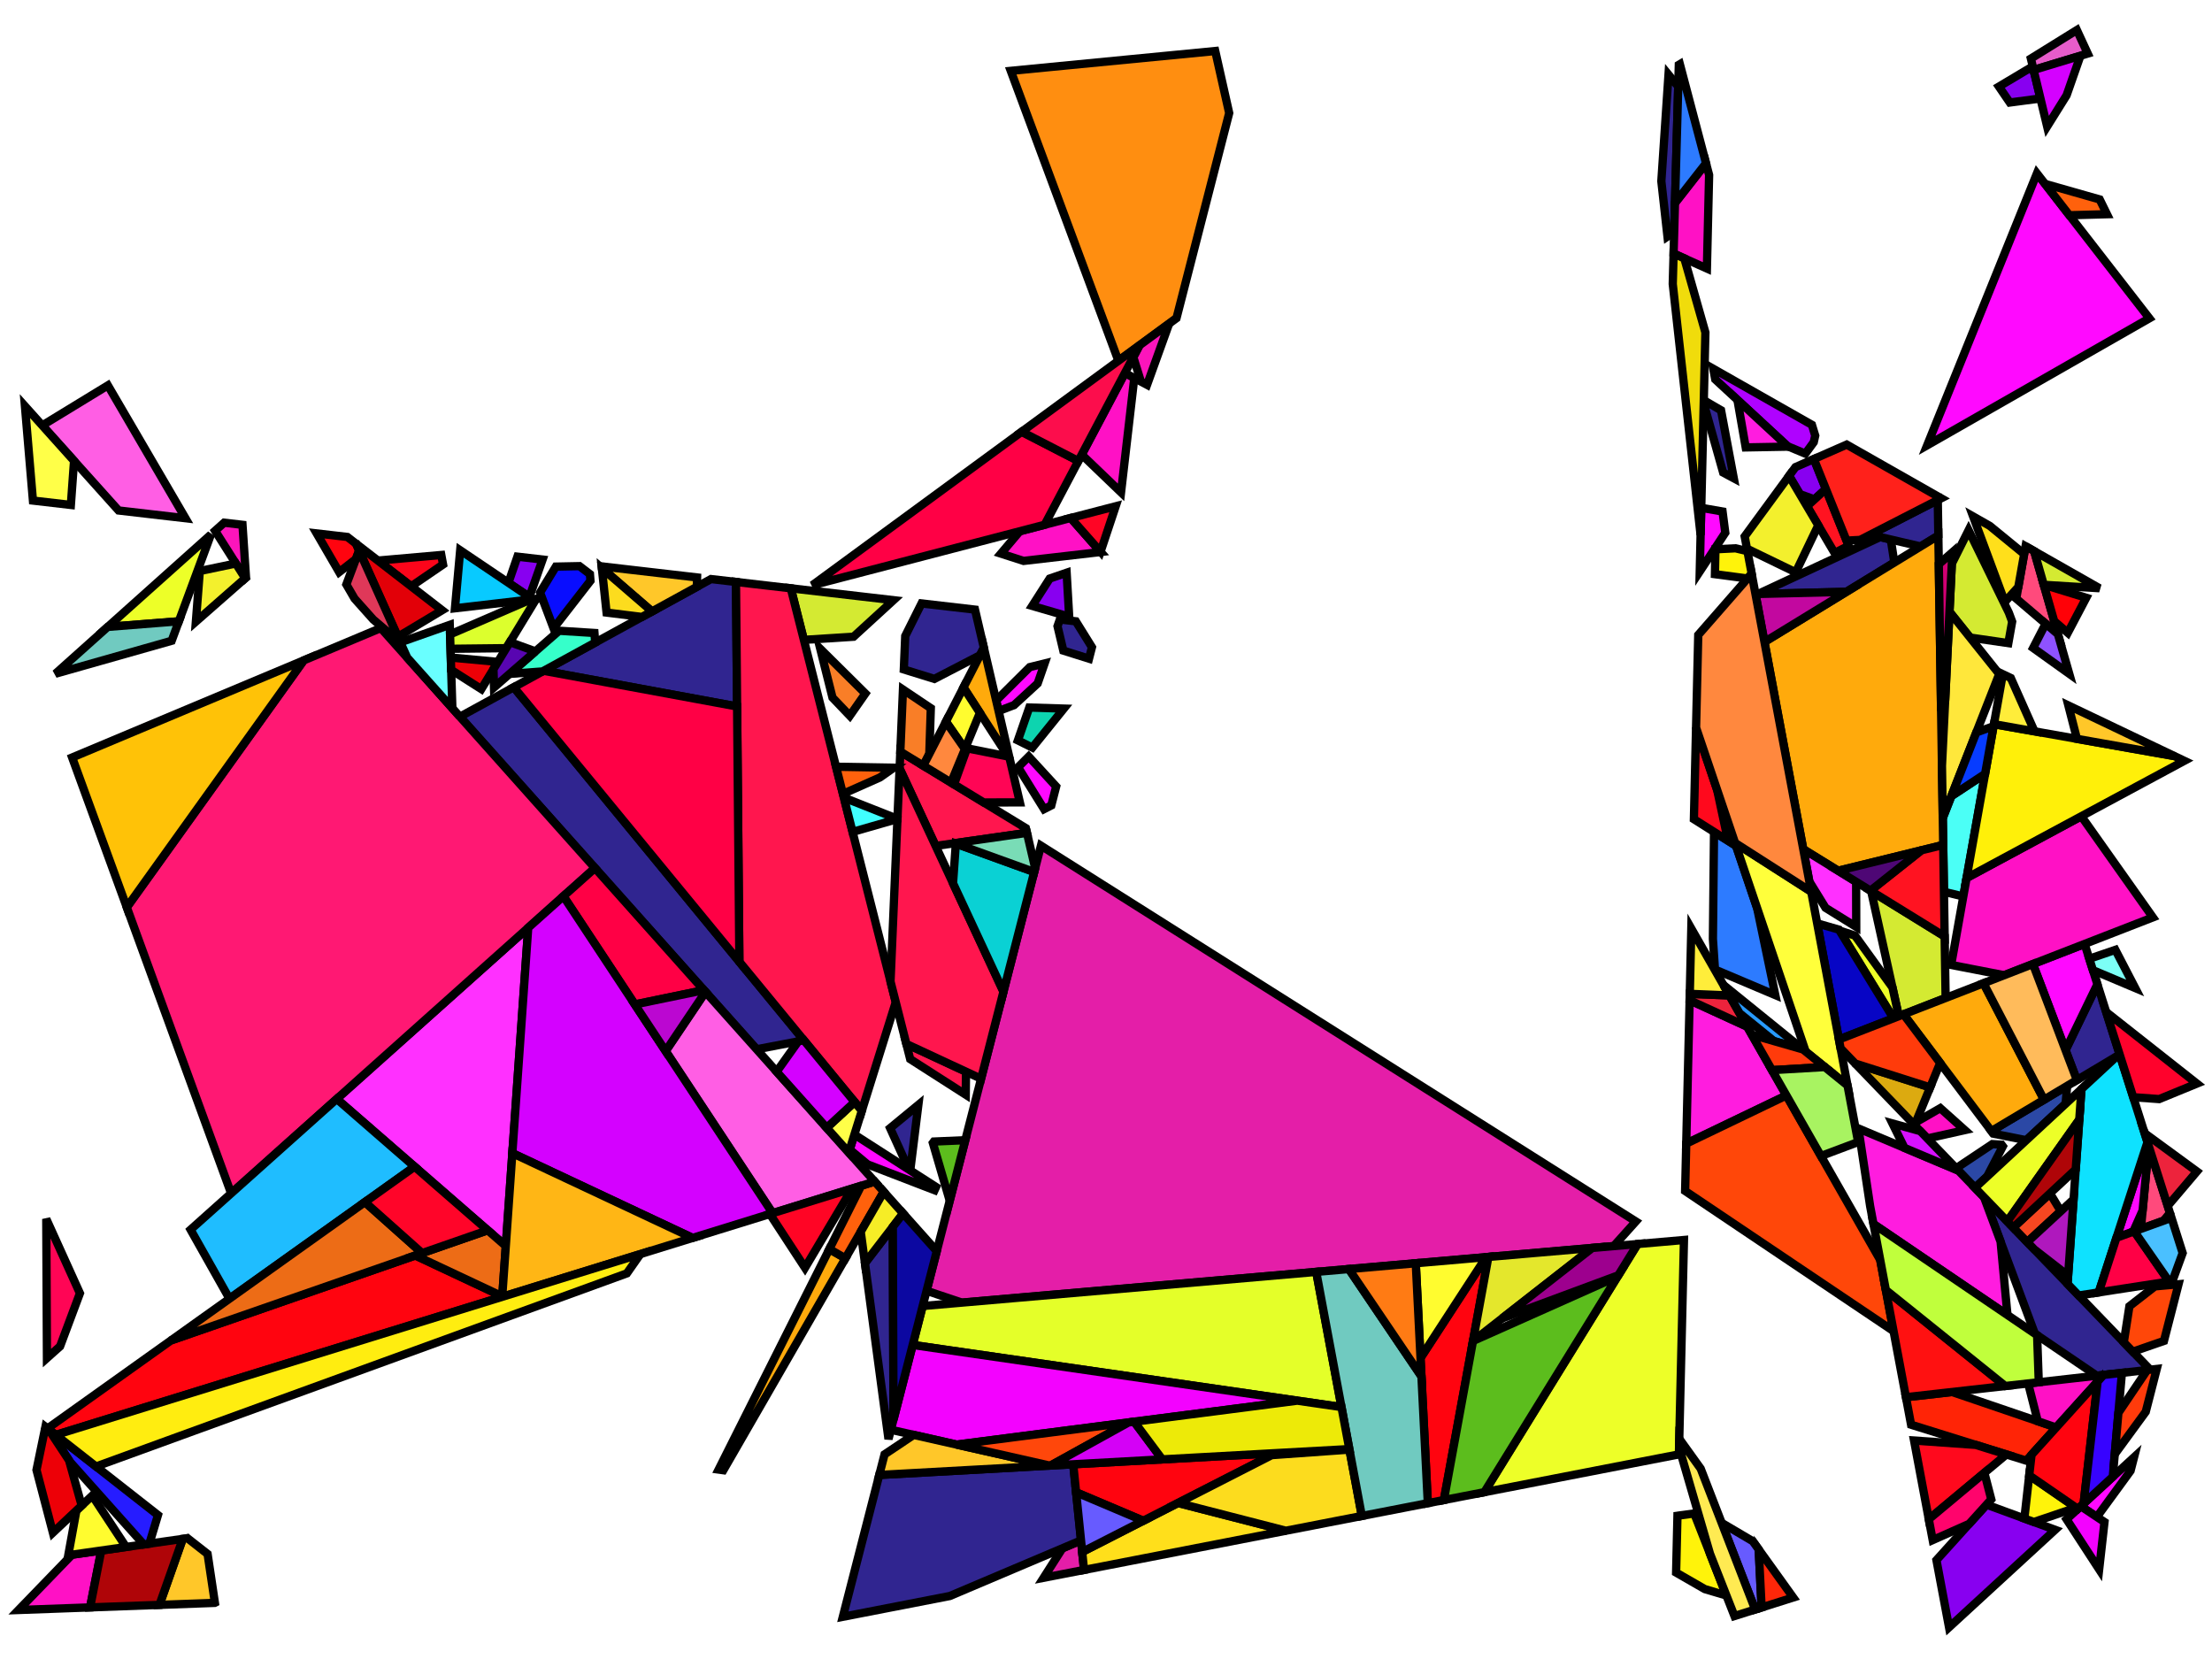 <?xml version="1.0" encoding="iso-8859-1" standalone="no"?>
<!DOCTYPE svg PUBLIC "-//W3C//DTD SVG 1.0//EN" "http://www.w3.org/TR/2001/REC-SVG-20010904/DTD/svg10.dtd">
<svg xmlns="http://www.w3.org/2000/svg" width="800" height="600">
<path style="fill:rgb(0, 0, 0);fill-opacity:0.0;fill-rule:evenodd;stroke:rgb(0, 0, 0);stroke-width:0.0;" d="M 0, 600 L 800, 600 L 800, 0 L 0, 0 z "/>
<path style="fill:rgb(228, 30, 168);fill-opacity:1.0;fill-rule:evenodd;stroke:rgb(0, 0, 0);stroke-width:3.0;" d="M 392.058, 567.788 L 377.437, 570.628 L 384.246, 559.954 L 390.966, 557.105 z "/>
<path style="fill:rgb(228, 30, 168);fill-opacity:1.0;fill-rule:evenodd;stroke:rgb(0, 0, 0);stroke-width:3.0;" d="M 591.62, 441.754 L 583.619, 450.667 L 347.887, 471.107 L 335.112, 466.834 L 376.475, 305.849 z "/>
<path style="fill:rgb(255, 74, 124);fill-opacity:1.0;fill-rule:evenodd;stroke:rgb(0, 0, 0);stroke-width:3.0;" d="M 784.786, 438.675 L 782.509, 441.472 L 774.283, 444.447 L 777.091, 414.42 z "/>
<path style="fill:rgb(255, 74, 124);fill-opacity:1.0;fill-rule:evenodd;stroke:rgb(0, 0, 0);stroke-width:3.0;" d="M 735.681, 199.319 L 744.268, 229.335 L 729.205, 216.489 L 732.57, 197.552 z "/>
<path style="fill:rgb(48, 37, 144);fill-opacity:1.0;fill-rule:evenodd;stroke:rgb(0, 0, 0);stroke-width:3.0;" d="M 777.644, 495.364 L 758.324, 497.541 L 735.935, 482.331 L 717.557, 433 z "/>
<path style="fill:rgb(48, 37, 144);fill-opacity:1.0;fill-rule:evenodd;stroke:rgb(0, 0, 0);stroke-width:3.0;" d="M 606.954, 31.3 L 605.494, 83.92 L 603.068, 85.552 L 600.848, 65.543 L 603.439, 27.005 z "/>
<path style="fill:rgb(48, 37, 144);fill-opacity:1.0;fill-rule:evenodd;stroke:rgb(0, 0, 0);stroke-width:3.0;" d="M 389.088, 224.702 L 394.916, 234.076 L 393.853, 238.216 L 384.56, 235.293 L 382.47, 226.476 L 383.318, 224.034 z "/>
<path style="fill:rgb(48, 37, 144);fill-opacity:1.0;fill-rule:evenodd;stroke:rgb(0, 0, 0);stroke-width:3.0;" d="M 390.966, 557.105 L 343.509, 577.219 L 304.819, 584.735 L 317.999, 533.436 L 388.152, 529.575 z "/>
<path style="fill:rgb(48, 37, 144);fill-opacity:1.0;fill-rule:evenodd;stroke:rgb(0, 0, 0);stroke-width:3.0;" d="M 622.443, 148.388 L 627.047, 172.967 L 623.196, 170.894 L 616.173, 145.904 L 616.2, 144.749 z "/>
<path style="fill:rgb(48, 37, 144);fill-opacity:1.0;fill-rule:evenodd;stroke:rgb(0, 0, 0);stroke-width:3.0;" d="M 266.18, 210.472 L 266.582, 255.507 L 196.641, 242.603 L 257.148, 209.427 z "/>
<path style="fill:rgb(48, 37, 144);fill-opacity:1.0;fill-rule:evenodd;stroke:rgb(0, 0, 0);stroke-width:3.0;" d="M 766.533, 381.14 L 765.635, 381.972 L 751.129, 390.624 L 747.028, 379.797 L 758.55, 355.975 z "/>
<path style="fill:rgb(48, 37, 144);fill-opacity:1.0;fill-rule:evenodd;stroke:rgb(0, 0, 0);stroke-width:3.0;" d="M 352.623, 220.48 L 355.83, 234.262 L 354.435, 236.978 L 337.93, 245.535 L 326.879, 242.11 L 327.394, 230.021 L 333.288, 218.242 z "/>
<path style="fill:rgb(48, 37, 144);fill-opacity:1.0;fill-rule:evenodd;stroke:rgb(0, 0, 0);stroke-width:3.0;" d="M 290.735, 376.229 L 273.652, 379.487 L 166.346, 259.213 L 185.807, 248.543 z "/>
<path style="fill:rgb(48, 37, 144);fill-opacity:1.0;fill-rule:evenodd;stroke:rgb(0, 0, 0);stroke-width:3.0;" d="M 329.202, 423.299 L 328.725, 422.993 L 321.923, 408 L 332.136, 399.586 z "/>
<path style="fill:rgb(48, 37, 144);fill-opacity:1.0;fill-rule:evenodd;stroke:rgb(0, 0, 0);stroke-width:3.0;" d="M 683.83, 195.12 L 685.112, 203.443 L 667.778, 214.043 L 635.829, 214.817 L 680.001, 194.225 z "/>
<path style="fill:rgb(48, 37, 144);fill-opacity:1.0;fill-rule:evenodd;stroke:rgb(0, 0, 0);stroke-width:3.0;" d="M 323.149, 513.395 L 321.336, 520.45 L 312.819, 456.821 L 322.904, 443.7 z "/>
<path style="fill:rgb(48, 37, 144);fill-opacity:1.0;fill-rule:evenodd;stroke:rgb(0, 0, 0);stroke-width:3.0;" d="M 701.026, 193.71 L 694.602, 197.639 L 676.402, 193.383 L 700.824, 180.853 z "/>
<path style="fill:rgb(255, 36, 6);fill-opacity:1.0;fill-rule:evenodd;stroke:rgb(0, 0, 0);stroke-width:3.0;" d="M 743.642, 516.271 L 732.816, 528.263 L 691.171, 515.268 L 689.306, 505.316 L 706.011, 503.434 z "/>
<path style="fill:rgb(255, 9, 255);fill-opacity:1.0;fill-rule:evenodd;stroke:rgb(0, 0, 0);stroke-width:3.0;" d="M 338.531, 429.288 L 337.997, 430.45 L 313.756, 421.114 L 307.311, 415.748 L 309.003, 410.333 z "/>
<path style="fill:rgb(255, 9, 255);fill-opacity:1.0;fill-rule:evenodd;stroke:rgb(0, 0, 0);stroke-width:3.0;" d="M 770.552, 531.92 L 758.36, 548.622 L 752.537, 544.747 L 771.808, 527.033 z "/>
<path style="fill:rgb(255, 9, 255);fill-opacity:1.0;fill-rule:evenodd;stroke:rgb(0, 0, 0);stroke-width:3.0;" d="M 777.091, 414.42 L 774.905, 437.793 L 771.502, 445.453 L 765.446, 447.644 L 776.667, 413.082 z "/>
<path style="fill:rgb(255, 9, 255);fill-opacity:1.0;fill-rule:evenodd;stroke:rgb(0, 0, 0);stroke-width:3.0;" d="M 758.55, 355.975 L 747.028, 379.797 L 735.233, 348.655 L 753.922, 341.387 z "/>
<path style="fill:rgb(255, 9, 255);fill-opacity:1.0;fill-rule:evenodd;stroke:rgb(0, 0, 0);stroke-width:3.0;" d="M 375.285, 247.168 L 366.756, 255.011 L 361.155, 257.145 L 360.271, 253.345 L 372.411, 241.278 L 377.793, 239.945 z "/>
<path style="fill:rgb(255, 9, 255);fill-opacity:1.0;fill-rule:evenodd;stroke:rgb(0, 0, 0);stroke-width:3.0;" d="M 777.347, 115.122 L 696.983, 161.051 L 736.683, 62.715 z "/>
<path style="fill:rgb(255, 9, 255);fill-opacity:1.0;fill-rule:evenodd;stroke:rgb(0, 0, 0);stroke-width:3.0;" d="M 622.986, 185.002 L 623.973, 192.671 L 614.738, 206.682 L 615.274, 183.966 L 616.193, 183.813 z "/>
<path style="fill:rgb(255, 9, 255);fill-opacity:1.0;fill-rule:evenodd;stroke:rgb(0, 0, 0);stroke-width:3.0;" d="M 381.975, 284.444 L 380.217, 291.287 L 377.599, 292.627 L 368.193, 277.483 L 372.047, 273.62 z "/>
<path style="fill:rgb(175, 2, 255);fill-opacity:1.0;fill-rule:evenodd;stroke:rgb(0, 0, 0);stroke-width:3.0;" d="M 655.302, 153.648 L 656.497, 157.561 L 655.965, 159.922 L 652.932, 164.062 L 646.494, 161.383 L 620.35, 137.217 L 619.631, 133.38 z "/>
<path style="fill:rgb(75, 255, 246);fill-opacity:1.0;fill-rule:evenodd;stroke:rgb(0, 0, 0);stroke-width:3.0;" d="M 710.06, 324.217 L 703.056, 322.525 L 702.635, 295.832 L 705.736, 287.922 L 717.939, 279.881 z "/>
<path style="fill:rgb(136, 0, 240);fill-opacity:1.0;fill-rule:evenodd;stroke:rgb(0, 0, 0);stroke-width:3.0;" d="M 386.688, 223.027 L 373.316, 219.137 L 379.642, 209.24 L 385.761, 207.138 z "/>
<path style="fill:rgb(136, 0, 240);fill-opacity:1.0;fill-rule:evenodd;stroke:rgb(0, 0, 0);stroke-width:3.0;" d="M 196.232, 202.374 L 191.463, 215.901 L 183.875, 210.783 L 187.133, 201.321 z "/>
<path style="fill:rgb(136, 0, 240);fill-opacity:1.0;fill-rule:evenodd;stroke:rgb(0, 0, 0);stroke-width:3.0;" d="M 737.953, 35.605 L 726.873, 37.075 L 722.936, 31.314 L 735.176, 24.012 z "/>
<path style="fill:rgb(136, 0, 240);fill-opacity:1.0;fill-rule:evenodd;stroke:rgb(0, 0, 0);stroke-width:3.0;" d="M 660.35, 176.85 L 656.236, 180.612 L 650.942, 178.705 L 647.044, 172.098 L 649.362, 168.934 L 656.007, 166.014 z "/>
<path style="fill:rgb(136, 0, 240);fill-opacity:1.0;fill-rule:evenodd;stroke:rgb(0, 0, 0);stroke-width:3.0;" d="M 743.263, 553.272 L 704.896, 588.538 L 700.343, 564.232 L 718.452, 544.173 z "/>
<path style="fill:rgb(212, 234, 50);fill-opacity:1.0;fill-rule:evenodd;stroke:rgb(0, 0, 0);stroke-width:3.0;" d="M 703.31, 338.674 L 703.65, 360.281 L 703.525, 360.986 L 686.727, 367.519 L 676.729, 322.276 z "/>
<path style="fill:rgb(212, 234, 50);fill-opacity:1.0;fill-rule:evenodd;stroke:rgb(0, 0, 0);stroke-width:3.0;" d="M 726.521, 221.577 L 727.724, 224.819 L 726.342, 232.595 L 712.515, 230.589 L 705.057, 221.257 L 705.905, 203.866 L 711.97, 191.76 z "/>
<path style="fill:rgb(212, 234, 50);fill-opacity:1.0;fill-rule:evenodd;stroke:rgb(0, 0, 0);stroke-width:3.0;" d="M 759.299, 212.739 L 739.246, 211.517 L 739.163, 211.492 L 735.681, 199.319 z "/>
<path style="fill:rgb(212, 234, 50);fill-opacity:1.0;fill-rule:evenodd;stroke:rgb(0, 0, 0);stroke-width:3.0;" d="M 323.131, 217.066 L 308.698, 230.281 L 290.728, 231.413 L 286, 212.767 z "/>
<path style="fill:rgb(255, 17, 197);fill-opacity:1.0;fill-rule:evenodd;stroke:rgb(0, 0, 0);stroke-width:3.0;" d="M 398.091, 199.636 L 370.194, 202.863 L 361.995, 200.22 L 368.834, 192.122 L 387.243, 187.329 z "/>
<path style="fill:rgb(255, 17, 197);fill-opacity:1.0;fill-rule:evenodd;stroke:rgb(0, 0, 0);stroke-width:3.0;" d="M 778.618, 331.783 L 724.824, 352.703 L 705.659, 348.982 L 711.247, 317.534 L 752.74, 295.203 z "/>
<path style="fill:rgb(255, 17, 197);fill-opacity:1.0;fill-rule:evenodd;stroke:rgb(0, 0, 0);stroke-width:3.0;" d="M 618.123, 63.289 L 617.325, 97.112 L 605.277, 91.713 L 605.785, 73.407 L 617.006, 59.056 z "/>
<path style="fill:rgb(255, 17, 197);fill-opacity:1.0;fill-rule:evenodd;stroke:rgb(0, 0, 0);stroke-width:3.0;" d="M 710.605, 408.723 L 697.07, 411.737 L 692.452, 406.944 L 692.891, 405.873 L 701.727, 400.777 z "/>
<path style="fill:rgb(255, 17, 197);fill-opacity:1.0;fill-rule:evenodd;stroke:rgb(0, 0, 0);stroke-width:3.0;" d="M 410.224, 136.721 L 405.44, 178.069 L 391.22, 164.423 L 406.822, 134.914 z "/>
<path style="fill:rgb(255, 17, 197);fill-opacity:1.0;fill-rule:evenodd;stroke:rgb(0, 0, 0);stroke-width:3.0;" d="M 32.575, 581.338 L 6.702, 582.277 L 26.043, 562.278 L 36.621, 560.766 z "/>
<path style="fill:rgb(255, 17, 197);fill-opacity:1.0;fill-rule:evenodd;stroke:rgb(0, 0, 0);stroke-width:3.0;" d="M 743.642, 516.271 L 736.981, 513.998 L 733.51, 500.336 L 760.803, 497.261 z "/>
<path style="fill:rgb(43, 72, 165);fill-opacity:1.0;fill-rule:evenodd;stroke:rgb(0, 0, 0);stroke-width:3.0;" d="M 747.059, 399.191 L 732.839, 412.373 L 720.914, 410.004 L 720.208, 409.065 L 747.611, 392.722 z "/>
<path style="fill:rgb(43, 72, 165);fill-opacity:1.0;fill-rule:evenodd;stroke:rgb(0, 0, 0);stroke-width:3.0;" d="M 723.914, 413.991 L 724.356, 414.578 L 718.674, 425.503 L 714.268, 429.587 L 707.456, 422.517 L 720.55, 413.784 z "/>
<path style="fill:rgb(45, 123, 255);fill-opacity:1.0;fill-rule:evenodd;stroke:rgb(0, 0, 0);stroke-width:3.0;" d="M 617.006, 59.056 L 605.785, 73.407 L 607.172, 23.442 L 607.548, 23.217 z "/>
<path style="fill:rgb(45, 123, 255);fill-opacity:1.0;fill-rule:evenodd;stroke:rgb(0, 0, 0);stroke-width:3.0;" d="M 627.871, 305.906 L 635.5, 328.452 L 642.061, 359.884 L 620.245, 350.656 L 619.499, 339.574 L 619.903, 300.875 z "/>
<path style="fill:rgb(255, 22, 78);fill-opacity:1.0;fill-rule:evenodd;stroke:rgb(0, 0, 0);stroke-width:3.0;" d="M 371.015, 299.514 L 371.411, 301.215 L 338.385, 305.938 L 325.353, 277.935 L 325.612, 271.839 z "/>
<path style="fill:rgb(255, 22, 78);fill-opacity:1.0;fill-rule:evenodd;stroke:rgb(0, 0, 0);stroke-width:3.0;" d="M 286, 212.767 L 323.963, 362.456 L 311.691, 401.73 L 267.406, 347.841 L 266.18, 210.472 z "/>
<path style="fill:rgb(255, 22, 78);fill-opacity:1.0;fill-rule:evenodd;stroke:rgb(0, 0, 0);stroke-width:3.0;" d="M 349.371, 387.6 L 349.275, 395.912 L 329.185, 383.043 L 327.795, 377.564 z "/>
<path style="fill:rgb(255, 22, 78);fill-opacity:1.0;fill-rule:evenodd;stroke:rgb(0, 0, 0);stroke-width:3.0;" d="M 362.912, 358.637 L 354.819, 390.134 L 327.795, 377.564 L 322.069, 354.988 L 325.353, 277.935 z "/>
<path style="fill:rgb(255, 170, 12);fill-opacity:1.0;fill-rule:evenodd;stroke:rgb(0, 0, 0);stroke-width:3.0;" d="M 365.199, 274.52 L 348.453, 248.623 L 355.83, 234.262 z "/>
<path style="fill:rgb(255, 170, 12);fill-opacity:1.0;fill-rule:evenodd;stroke:rgb(0, 0, 0);stroke-width:3.0;" d="M 305.754, 455.089 L 261.607, 531.726 L 259.896, 531.491 L 299.942, 451.745 z "/>
<path style="fill:rgb(255, 170, 12);fill-opacity:1.0;fill-rule:evenodd;stroke:rgb(0, 0, 0);stroke-width:3.0;" d="M 739.237, 397.716 L 720.208, 409.065 L 688.443, 366.851 L 717.364, 355.604 z "/>
<path style="fill:rgb(255, 170, 12);fill-opacity:1.0;fill-rule:evenodd;stroke:rgb(0, 0, 0);stroke-width:3.0;" d="M 702.789, 305.583 L 664.804, 314.919 L 652.18, 307.131 L 638.138, 232.169 L 701.026, 193.71 z "/>
<path style="fill:rgb(255, 9, 29);fill-opacity:1.0;fill-rule:evenodd;stroke:rgb(0, 0, 0);stroke-width:3.0;" d="M 621.039, 285.717 L 624.967, 304.072 L 612.623, 296.277 L 613.405, 263.155 z "/>
<path style="fill:rgb(255, 9, 29);fill-opacity:1.0;fill-rule:evenodd;stroke:rgb(0, 0, 0);stroke-width:3.0;" d="M 714.57, 522.569 L 725.636, 526.022 L 697.573, 549.446 L 692.241, 520.985 z "/>
<path style="fill:rgb(124, 255, 246);fill-opacity:1.0;fill-rule:evenodd;stroke:rgb(0, 0, 0);stroke-width:3.0;" d="M 772.224, 357.336 L 756.935, 350.883 L 755.624, 346.753 L 765.053, 343.527 z "/>
<path style="fill:rgb(255, 97, 12);fill-opacity:1.0;fill-rule:evenodd;stroke:rgb(0, 0, 0);stroke-width:3.0;" d="M 319.623, 431.013 L 305.754, 455.089 L 299.942, 451.745 L 311.439, 428.851 L 316.342, 427.335 z "/>
<path style="fill:rgb(255, 97, 12);fill-opacity:1.0;fill-rule:evenodd;stroke:rgb(0, 0, 0);stroke-width:3.0;" d="M 759.381, 72.131 L 762.009, 77.474 L 748.423, 77.845 L 739.626, 66.508 z "/>
<path style="fill:rgb(255, 97, 12);fill-opacity:1.0;fill-rule:evenodd;stroke:rgb(0, 0, 0);stroke-width:3.0;" d="M 323.244, 277.661 L 318.253, 281.162 L 304.858, 287.124 L 302.367, 277.303 z "/>
<path style="fill:rgb(228, 255, 41);fill-opacity:1.0;fill-rule:evenodd;stroke:rgb(0, 0, 0);stroke-width:3.0;" d="M 485.166, 508.883 L 330.079, 486.423 L 333.698, 472.337 L 476.031, 459.996 z "/>
<path style="fill:rgb(14, 226, 255);fill-opacity:1.0;fill-rule:evenodd;stroke:rgb(0, 0, 0);stroke-width:3.0;" d="M 776.667, 413.082 L 759.029, 467.41 L 751.788, 468.528 L 747.754, 464.341 L 752.787, 393.882 L 766.533, 381.14 z "/>
<path style="fill:rgb(255, 28, 223);fill-opacity:1.0;fill-rule:evenodd;stroke:rgb(0, 0, 0);stroke-width:3.0;" d="M 708.266, 423.358 L 717.557, 433 L 723.545, 449.075 L 726.027, 475.6 L 677.573, 442.684 L 676.359, 436.203 L 672.13, 408.134 z "/>
<path style="fill:rgb(255, 28, 223);fill-opacity:1.0;fill-rule:evenodd;stroke:rgb(0, 0, 0);stroke-width:3.0;" d="M 631.906, 371.309 L 646.086, 396.181 L 609.853, 413.595 L 611.077, 361.752 z "/>
<path style="fill:rgb(255, 28, 223);fill-opacity:1.0;fill-rule:evenodd;stroke:rgb(0, 0, 0);stroke-width:3.0;" d="M 646.663, 161.539 L 631.355, 161.812 L 628.372, 144.632 z "/>
<path style="fill:rgb(255, 71, 9);fill-opacity:1.0;fill-rule:evenodd;stroke:rgb(0, 0, 0);stroke-width:3.0;" d="M 680.009, 455.683 L 684.83, 481.422 L 609.449, 430.733 L 609.853, 413.595 L 646.086, 396.181 z "/>
<path style="fill:rgb(255, 71, 9);fill-opacity:1.0;fill-rule:evenodd;stroke:rgb(0, 0, 0);stroke-width:3.0;" d="M 782.627, 484.955 L 771.373, 488.856 L 768.1, 485.459 L 770.13, 472.411 L 779.335, 465.239 L 787.894, 464.467 z "/>
<path style="fill:rgb(255, 243, 10);fill-opacity:1.0;fill-rule:evenodd;stroke:rgb(0, 0, 0);stroke-width:3.0;" d="M 750.858, 545.272 L 735.572, 550.452 L 732.137, 549.192 L 733.895, 533.593 z "/>
<path style="fill:rgb(255, 243, 10);fill-opacity:1.0;fill-rule:evenodd;stroke:rgb(0, 0, 0);stroke-width:3.0;" d="M 624.377, 577.04 L 616.569, 574.719 L 606.191, 568.748 L 606.676, 548.186 L 612.73, 547.362 z "/>
<path style="fill:rgb(237, 35, 60);fill-opacity:1.0;fill-rule:evenodd;stroke:rgb(0, 0, 0);stroke-width:3.0;" d="M 625.465, 360.011 L 631.906, 371.309 L 611.077, 361.752 L 611.132, 359.438 z "/>
<path style="fill:rgb(237, 35, 60);fill-opacity:1.0;fill-rule:evenodd;stroke:rgb(0, 0, 0);stroke-width:3.0;" d="M 794.541, 423.674 L 783.979, 436.13 L 775.64, 409.846 z "/>
<path style="fill:rgb(8, 202, 255);fill-opacity:1.0;fill-rule:evenodd;stroke:rgb(0, 0, 0);stroke-width:3.0;" d="M 192.681, 216.723 L 164.543, 219.996 L 166.435, 199.02 z "/>
<path style="fill:rgb(255, 231, 59);fill-opacity:1.0;fill-rule:evenodd;stroke:rgb(0, 0, 0);stroke-width:3.0;" d="M 723.048, 243.767 L 702.635, 295.832 L 702.338, 276.972 L 705.057, 221.257 z "/>
<path style="fill:rgb(237, 255, 40);fill-opacity:1.0;fill-rule:evenodd;stroke:rgb(0, 0, 0);stroke-width:3.0;" d="M 670.888, 338.384 L 684.427, 357.113 L 686.727, 367.519 L 684.794, 368.27 L 665.292, 336.56 z "/>
<path style="fill:rgb(237, 255, 40);fill-opacity:1.0;fill-rule:evenodd;stroke:rgb(0, 0, 0);stroke-width:3.0;" d="M 751.998, 404.929 L 725.969, 441.731 L 714.268, 429.587 L 752.787, 393.882 z "/>
<path style="fill:rgb(237, 255, 40);fill-opacity:1.0;fill-rule:evenodd;stroke:rgb(0, 0, 0);stroke-width:3.0;" d="M 64.687, 224.696 L 38.959, 226.729 L 76.272, 193.331 z "/>
<path style="fill:rgb(237, 255, 40);fill-opacity:1.0;fill-rule:evenodd;stroke:rgb(0, 0, 0);stroke-width:3.0;" d="M 607.2, 525.997 L 536.837, 539.665 L 592.266, 449.917 L 609.03, 448.463 z "/>
<path style="fill:rgb(209, 0, 115);fill-opacity:1.0;fill-rule:evenodd;stroke:rgb(0, 0, 0);stroke-width:3.0;" d="M 703.502, 253.127 L 702.025, 257.129 L 701.189, 204.053 L 706.107, 199.745 z "/>
<path style="fill:rgb(255, 223, 27);fill-opacity:1.0;fill-rule:evenodd;stroke:rgb(0, 0, 0);stroke-width:3.0;" d="M 465.049, 553.61 L 392.058, 567.788 L 391.393, 561.278 L 426.05, 543.572 z "/>
<path style="fill:rgb(255, 223, 27);fill-opacity:1.0;fill-rule:evenodd;stroke:rgb(0, 0, 0);stroke-width:3.0;" d="M 719.645, 190.207 L 732.068, 200.375 L 729.949, 212.3 L 725.082, 217.699 L 713.602, 186.774 z "/>
<path style="fill:rgb(255, 243, 10);fill-opacity:1.0;fill-rule:evenodd;stroke:rgb(0, 0, 0);stroke-width:3.0;" d="M 631.985, 199.325 L 633.517, 207.505 L 632.015, 209.225 L 620.233, 207.657 L 620.41, 198.664 L 627.667, 198.3 z "/>
<path style="fill:rgb(255, 142, 16);fill-opacity:1.0;fill-rule:evenodd;stroke:rgb(0, 0, 0);stroke-width:3.0;" d="M 444.554, 40.889 L 425.492, 115.077 L 404.484, 130.483 L 365.558, 25.621 L 439.509, 18.451 z "/>
<path style="fill:rgb(249, 126, 39);fill-opacity:1.0;fill-rule:evenodd;stroke:rgb(0, 0, 0);stroke-width:3.0;" d="M 312.973, 250.817 L 307.35, 258.864 L 301.083, 252.296 L 296.659, 234.652 z "/>
<path style="fill:rgb(249, 126, 39);fill-opacity:1.0;fill-rule:evenodd;stroke:rgb(0, 0, 0);stroke-width:3.0;" d="M 336.64, 256.135 L 336.099, 272.671 L 333.924, 276.905 L 325.612, 271.839 L 326.569, 249.381 z "/>
<path style="fill:rgb(231, 92, 202);fill-opacity:1.0;fill-rule:evenodd;stroke:rgb(0, 0, 0);stroke-width:3.0;" d="M 755.056, 19.373 L 735.484, 25.301 L 734.499, 21.187 L 751.128, 10.872 z "/>
<path style="fill:rgb(7, 5, 197);fill-opacity:1.0;fill-rule:evenodd;stroke:rgb(0, 0, 0);stroke-width:3.0;" d="M 665.08, 336.215 L 684.794, 368.27 L 665.07, 375.941 L 657.205, 333.953 z "/>
<path style="fill:rgb(255, 240, 9);fill-opacity:1.0;fill-rule:evenodd;stroke:rgb(0, 0, 0);stroke-width:3.0;" d="M 786.421, 273.456 L 789.987, 275.158 L 711.247, 317.534 L 721.133, 261.906 z "/>
<path style="fill:rgb(246, 71, 33);fill-opacity:1.0;fill-rule:evenodd;stroke:rgb(0, 0, 0);stroke-width:3.0;" d="M 745.309, 438.035 L 733.188, 449.224 L 728.119, 443.962 L 741.404, 431.597 z "/>
<path style="fill:rgb(255, 48, 255);fill-opacity:1.0;fill-rule:evenodd;stroke:rgb(0, 0, 0);stroke-width:3.0;" d="M 671.297, 318.925 L 671.331, 335.219 L 660.227, 328.325 L 654.365, 318.794 L 652.611, 309.429 L 653.042, 307.662 z "/>
<path style="fill:rgb(255, 48, 255);fill-opacity:1.0;fill-rule:evenodd;stroke:rgb(0, 0, 0);stroke-width:3.0;" d="M 182.929, 450.64 L 121.782, 397.452 L 191.038, 335.522 z "/>
<path style="fill:rgb(255, 4, 15);fill-opacity:1.0;fill-rule:evenodd;stroke:rgb(0, 0, 0);stroke-width:3.0;" d="M 181.647, 468.837 L 181.635, 469.008 L 20.168, 518.959 L 17.189, 516.623 L 61.812, 484.797 L 150.198, 454.057 z "/>
<path style="fill:rgb(255, 4, 15);fill-opacity:1.0;fill-rule:evenodd;stroke:rgb(0, 0, 0);stroke-width:3.0;" d="M 753.562, 543.805 L 751.491, 545.708 L 733.895, 533.593 L 734.735, 526.137 L 758.643, 499.654 z "/>
<path style="fill:rgb(255, 4, 15);fill-opacity:1.0;fill-rule:evenodd;stroke:rgb(0, 0, 0);stroke-width:3.0;" d="M 522.192, 542.509 L 516.39, 543.637 L 513.751, 491.11 L 537.466, 454.669 L 538.296, 454.597 z "/>
<path style="fill:rgb(255, 4, 15);fill-opacity:1.0;fill-rule:evenodd;stroke:rgb(0, 0, 0);stroke-width:3.0;" d="M 413.468, 550 L 389.189, 539.721 L 388.152, 529.575 L 461.328, 525.548 z "/>
<path style="fill:rgb(255, 4, 15);fill-opacity:1.0;fill-rule:evenodd;stroke:rgb(0, 0, 0);stroke-width:3.0;" d="M 125.628, 194.2 L 128.765, 196.626 L 129.881, 199.112 L 128.723, 202.187 L 122.665, 206.908 L 114.54, 192.916 z "/>
<path style="fill:rgb(243, 2, 255);fill-opacity:1.0;fill-rule:evenodd;stroke:rgb(0, 0, 0);stroke-width:3.0;" d="M 469.183, 506.568 L 345.996, 522.462 L 322.199, 517.092 L 330.079, 486.423 z "/>
<path style="fill:rgb(243, 2, 255);fill-opacity:1.0;fill-rule:evenodd;stroke:rgb(0, 0, 0);stroke-width:3.0;" d="M 761.119, 550.458 L 759.19, 567.584 L 747.403, 549.466 L 752.537, 544.747 z "/>
<path style="fill:rgb(255, 237, 58);fill-opacity:1.0;fill-rule:evenodd;stroke:rgb(0, 0, 0);stroke-width:3.0;" d="M 727.233, 245.213 L 735.813, 264.503 L 721.133, 261.906 L 724.345, 243.835 z "/>
<path style="fill:rgb(255, 237, 58);fill-opacity:1.0;fill-rule:evenodd;stroke:rgb(0, 0, 0);stroke-width:3.0;" d="M 625.465, 360.011 L 611.132, 359.438 L 611.689, 335.846 z "/>
<path style="fill:rgb(252, 5, 26);fill-opacity:1.0;fill-rule:evenodd;stroke:rgb(0, 0, 0);stroke-width:3.0;" d="M 160.238, 204.158 L 148.708, 212.051 L 136.672, 202.742 L 159.598, 200.721 z "/>
<path style="fill:rgb(255, 5, 85);fill-opacity:1.0;fill-rule:evenodd;stroke:rgb(0, 0, 0);stroke-width:3.0;" d="M 28.902, 467.734 L 21.73, 486.92 L 16.98, 491.167 L 16.737, 440.853 z "/>
<path style="fill:rgb(255, 5, 85);fill-opacity:1.0;fill-rule:evenodd;stroke:rgb(0, 0, 0);stroke-width:3.0;" d="M 364.595, 273.587 L 365.199, 274.52 L 368.845, 290.189 L 355.783, 290.229 L 345.037, 283.679 L 349.747, 270.637 z "/>
<path style="fill:rgb(255, 24, 115);fill-opacity:1.0;fill-rule:evenodd;stroke:rgb(0, 0, 0);stroke-width:3.0;" d="M 215.173, 313.94 L 83.593, 431.601 L 45.852, 328.132 L 109.848, 238.835 L 137.733, 227.142 z "/>
<path style="fill:rgb(255, 194, 7);fill-opacity:1.0;fill-rule:evenodd;stroke:rgb(0, 0, 0);stroke-width:3.0;" d="M 45.852, 328.132 L 26.091, 273.958 L 109.848, 238.835 z "/>
<path style="fill:rgb(13, 212, 175);fill-opacity:1.0;fill-rule:evenodd;stroke:rgb(0, 0, 0);stroke-width:3.0;" d="M 384.748, 256.269 L 373.371, 270.372 L 368.13, 267.774 L 372.258, 255.887 z "/>
<path style="fill:rgb(215, 17, 255);fill-opacity:1.0;fill-rule:evenodd;stroke:rgb(0, 0, 0);stroke-width:3.0;" d="M 694.527, 409.097 L 708.266, 423.358 L 688.776, 415.147 L 684.427, 406.307 z "/>
<path style="fill:rgb(255, 19, 33);fill-opacity:1.0;fill-rule:evenodd;stroke:rgb(0, 0, 0);stroke-width:3.0;" d="M 703.31, 338.674 L 676.479, 322.121 L 694.88, 307.527 L 702.789, 305.583 z "/>
<path style="fill:rgb(255, 19, 33);fill-opacity:1.0;fill-rule:evenodd;stroke:rgb(0, 0, 0);stroke-width:3.0;" d="M 668.584, 197.394 L 663.506, 200 L 653.528, 183.088 L 660.35, 176.85 z "/>
<path style="fill:rgb(40, 154, 252);fill-opacity:1.0;fill-rule:evenodd;stroke:rgb(0, 0, 0);stroke-width:3.0;" d="M 652.12, 379.56 L 641.568, 376.525 L 629.133, 366.444 L 623.311, 356.231 z "/>
<path style="fill:rgb(255, 4, 108);fill-opacity:1.0;fill-rule:evenodd;stroke:rgb(0, 0, 0);stroke-width:3.0;" d="M 720.172, 542.268 L 712.179, 551.122 L 698.986, 556.987 L 697.573, 549.446 L 717.675, 532.667 z "/>
<path style="fill:rgb(252, 21, 187);fill-opacity:1.0;fill-rule:evenodd;stroke:rgb(0, 0, 0);stroke-width:3.0;" d="M 87.703, 189.809 L 88.975, 208.893 L 88.686, 209.146 L 77.8, 191.964 L 81.066, 189.041 z "/>
<path style="fill:rgb(252, 21, 187);fill-opacity:1.0;fill-rule:evenodd;stroke:rgb(0, 0, 0);stroke-width:3.0;" d="M 414.848, 139.178 L 412.62, 137.994 L 409.872, 129.146 L 412.128, 124.878 L 422.845, 117.019 z "/>
<path style="fill:rgb(255, 0, 69);fill-opacity:1.0;fill-rule:evenodd;stroke:rgb(0, 0, 0);stroke-width:3.0;" d="M 266.582, 255.507 L 267.406, 347.841 L 185.807, 248.543 L 196.641, 242.603 z "/>
<path style="fill:rgb(255, 0, 69);fill-opacity:1.0;fill-rule:evenodd;stroke:rgb(0, 0, 0);stroke-width:3.0;" d="M 390.002, 166.727 L 377.812, 189.785 L 293.783, 211.666 L 369.487, 156.148 z "/>
<path style="fill:rgb(255, 0, 69);fill-opacity:1.0;fill-rule:evenodd;stroke:rgb(0, 0, 0);stroke-width:3.0;" d="M 254.582, 358.112 L 229.596, 363.273 L 203.769, 324.138 L 215.173, 313.94 z "/>
<path style="fill:rgb(255, 0, 69);fill-opacity:1.0;fill-rule:evenodd;stroke:rgb(0, 0, 0);stroke-width:3.0;" d="M 784.479, 463.479 L 759.029, 467.41 L 765.446, 447.644 L 771.879, 445.317 z "/>
<path style="fill:rgb(55, 3, 255);fill-opacity:1.0;fill-rule:evenodd;stroke:rgb(0, 0, 0);stroke-width:3.0;" d="M 764.115, 534.104 L 753.562, 543.805 L 758.643, 499.654 L 760.803, 497.261 L 767.416, 496.517 z "/>
<path style="fill:rgb(9, 13, 255);fill-opacity:1.0;fill-rule:evenodd;stroke:rgb(0, 0, 0);stroke-width:3.0;" d="M 213.36, 207.639 L 213.545, 210.045 L 200.198, 227.229 L 195.323, 214.307 L 201.033, 204.924 L 209.58, 204.753 z "/>
<path style="fill:rgb(255, 199, 41);fill-opacity:1.0;fill-rule:evenodd;stroke:rgb(0, 0, 0);stroke-width:3.0;" d="M 75.079, 562.02 L 77.717, 579.67 L 77.659, 579.7 L 57.664, 580.426 L 66.094, 556.554 L 67.798, 556.31 z "/>
<path style="fill:rgb(255, 199, 41);fill-opacity:1.0;fill-rule:evenodd;stroke:rgb(0, 0, 0);stroke-width:3.0;" d="M 786.421, 273.456 L 751.155, 267.217 L 748.052, 255.148 z "/>
<path style="fill:rgb(255, 199, 41);fill-opacity:1.0;fill-rule:evenodd;stroke:rgb(0, 0, 0);stroke-width:3.0;" d="M 252.108, 208.843 L 252.025, 212.235 L 235.797, 221.133 L 217.667, 205.469 L 217.601, 204.848 z "/>
<path style="fill:rgb(255, 199, 41);fill-opacity:1.0;fill-rule:evenodd;stroke:rgb(0, 0, 0);stroke-width:3.0;" d="M 379.599, 530.046 L 317.999, 533.436 L 319.913, 525.99 L 330.443, 518.952 z "/>
<path style="fill:rgb(252, 13, 76);fill-opacity:1.0;fill-rule:evenodd;stroke:rgb(0, 0, 0);stroke-width:3.0;" d="M 390.002, 166.727 L 369.487, 156.148 L 412.128, 124.878 z "/>
<path style="fill:rgb(175, 5, 8);fill-opacity:1.0;fill-rule:evenodd;stroke:rgb(0, 0, 0);stroke-width:3.0;" d="M 750.712, 422.934 L 728.119, 443.962 L 725.969, 441.731 L 751.998, 404.929 z "/>
<path style="fill:rgb(175, 5, 8);fill-opacity:1.0;fill-rule:evenodd;stroke:rgb(0, 0, 0);stroke-width:3.0;" d="M 57.664, 580.426 L 32.575, 581.338 L 36.621, 560.766 L 66.094, 556.554 z "/>
<path style="fill:rgb(255, 94, 228);fill-opacity:1.0;fill-rule:evenodd;stroke:rgb(0, 0, 0);stroke-width:3.0;" d="M 316.342, 427.335 L 279.414, 438.759 L 240.733, 380.148 L 255.139, 358.737 z "/>
<path style="fill:rgb(255, 94, 228);fill-opacity:1.0;fill-rule:evenodd;stroke:rgb(0, 0, 0);stroke-width:3.0;" d="M 67.065, 187.42 L 42.887, 184.621 L 15.286, 153.866 L 39.019, 139.382 z "/>
<path style="fill:rgb(255, 255, 72);fill-opacity:1.0;fill-rule:evenodd;stroke:rgb(0, 0, 0);stroke-width:3.0;" d="M 311.691, 401.73 L 306.972, 416.833 L 298.987, 407.883 L 309.087, 398.562 z "/>
<path style="fill:rgb(255, 255, 72);fill-opacity:1.0;fill-rule:evenodd;stroke:rgb(0, 0, 0);stroke-width:3.0;" d="M 26.78, 166.673 L 25.627, 182.622 L 11.912, 181.035 L 9.017, 146.881 z "/>
<path style="fill:rgb(255, 187, 91);fill-opacity:1.0;fill-rule:evenodd;stroke:rgb(0, 0, 0);stroke-width:3.0;" d="M 751.129, 390.624 L 739.237, 397.716 L 717.364, 355.604 L 735.233, 348.655 z "/>
<path style="fill:rgb(194, 8, 159);fill-opacity:1.0;fill-rule:evenodd;stroke:rgb(0, 0, 0);stroke-width:3.0;" d="M 638.138, 232.169 L 634.963, 215.221 L 635.829, 214.817 L 667.778, 214.043 z "/>
<path style="fill:rgb(105, 255, 255);fill-opacity:1.0;fill-rule:evenodd;stroke:rgb(0, 0, 0);stroke-width:3.0;" d="M 163.601, 256.136 L 147.261, 237.822 L 144.785, 232.306 L 162.664, 225.989 z "/>
<path style="fill:rgb(142, 82, 255);fill-opacity:1.0;fill-rule:evenodd;stroke:rgb(0, 0, 0);stroke-width:3.0;" d="M 744.268, 229.335 L 748.375, 243.69 L 735.314, 234.342 L 739.839, 225.558 z "/>
<path style="fill:rgb(31, 189, 255);fill-opacity:1.0;fill-rule:evenodd;stroke:rgb(0, 0, 0);stroke-width:3.0;" d="M 149.939, 421.944 L 82.992, 469.691 L 68.921, 444.721 L 121.782, 397.452 z "/>
<path style="fill:rgb(237, 108, 22);fill-opacity:1.0;fill-rule:evenodd;stroke:rgb(0, 0, 0);stroke-width:3.0;" d="M 152.659, 453.201 L 61.812, 484.797 L 131.971, 434.759 z "/>
<path style="fill:rgb(237, 108, 22);fill-opacity:1.0;fill-rule:evenodd;stroke:rgb(0, 0, 0);stroke-width:3.0;" d="M 182.929, 450.64 L 181.647, 468.837 L 150.198, 454.057 L 176.386, 444.949 z "/>
<path style="fill:rgb(175, 24, 189);fill-opacity:1.0;fill-rule:evenodd;stroke:rgb(0, 0, 0);stroke-width:3.0;" d="M 747.965, 461.377 L 735.754, 451.887 L 733.188, 449.224 L 749.938, 433.761 z "/>
<path style="fill:rgb(92, 189, 29);fill-opacity:1.0;fill-rule:evenodd;stroke:rgb(0, 0, 0);stroke-width:3.0;" d="M 343.483, 434.253 L 337.378, 413.347 L 337.747, 412.86 L 349.106, 412.368 z "/>
<path style="fill:rgb(92, 189, 29);fill-opacity:1.0;fill-rule:evenodd;stroke:rgb(0, 0, 0);stroke-width:3.0;" d="M 536.837, 539.665 L 522.192, 542.509 L 532.732, 484.972 L 585.009, 461.667 z "/>
<path style="fill:rgb(212, 1, 255);fill-opacity:1.0;fill-rule:evenodd;stroke:rgb(0, 0, 0);stroke-width:3.0;" d="M 279.414, 438.759 L 250.487, 447.708 L 185.294, 417.06 L 191.038, 335.522 L 203.769, 324.138 z "/>
<path style="fill:rgb(212, 1, 255);fill-opacity:1.0;fill-rule:evenodd;stroke:rgb(0, 0, 0);stroke-width:3.0;" d="M 309.087, 398.562 L 298.987, 407.883 L 280.885, 387.593 L 288.703, 376.617 L 290.735, 376.229 z "/>
<path style="fill:rgb(212, 1, 255);fill-opacity:1.0;fill-rule:evenodd;stroke:rgb(0, 0, 0);stroke-width:3.0;" d="M 747.418, 34.458 L 740.378, 45.731 L 735.484, 25.301 L 752.415, 20.173 z "/>
<path style="fill:rgb(74, 192, 255);fill-opacity:1.0;fill-rule:evenodd;stroke:rgb(0, 0, 0);stroke-width:3.0;" d="M 789.388, 453.181 L 785.696, 463.291 L 784.479, 463.479 L 771.879, 445.317 L 785.348, 440.445 z "/>
<path style="fill:rgb(226, 0, 8);fill-opacity:1.0;fill-rule:evenodd;stroke:rgb(0, 0, 0);stroke-width:3.0;" d="M 159.894, 220.703 L 143.883, 230.297 L 128.765, 196.626 z "/>
<path style="fill:rgb(255, 182, 21);fill-opacity:1.0;fill-rule:evenodd;stroke:rgb(0, 0, 0);stroke-width:3.0;" d="M 250.487, 447.708 L 181.635, 469.008 L 185.294, 417.06 z "/>
<path style="fill:rgb(255, 252, 47);fill-opacity:1.0;fill-rule:evenodd;stroke:rgb(0, 0, 0);stroke-width:3.0;" d="M 354.385, 257.798 L 354.265, 258.129 L 348.985, 270.9 L 342.101, 260.988 L 348.453, 248.623 z "/>
<path style="fill:rgb(255, 252, 47);fill-opacity:1.0;fill-rule:evenodd;stroke:rgb(0, 0, 0);stroke-width:3.0;" d="M 45.6, 559.482 L 24.694, 562.47 L 27.634, 546.308 L 33.37, 540.911 z "/>
<path style="fill:rgb(255, 252, 47);fill-opacity:1.0;fill-rule:evenodd;stroke:rgb(0, 0, 0);stroke-width:3.0;" d="M 513.751, 491.11 L 512.031, 456.874 L 537.466, 454.669 z "/>
<path style="fill:rgb(54, 255, 202);fill-opacity:1.0;fill-rule:evenodd;stroke:rgb(0, 0, 0);stroke-width:3.0;" d="M 214.993, 228.925 L 215.26, 232.394 L 196.224, 242.831 L 185.403, 243.644 L 187.193, 241.194 L 202.208, 228.123 z "/>
<path style="fill:rgb(255, 1, 7);fill-opacity:1.0;fill-rule:evenodd;stroke:rgb(0, 0, 0);stroke-width:3.0;" d="M 754.517, 216.192 L 747.84, 228.879 L 742.925, 224.641 L 739.163, 211.492 z "/>
<path style="fill:rgb(255, 5, 41);fill-opacity:1.0;fill-rule:evenodd;stroke:rgb(0, 0, 0);stroke-width:3.0;" d="M 176.386, 444.949 L 152.659, 453.201 L 131.971, 434.759 L 149.939, 421.944 z "/>
<path style="fill:rgb(103, 91, 255);fill-opacity:1.0;fill-rule:evenodd;stroke:rgb(0, 0, 0);stroke-width:3.0;" d="M 633.924, 557.408 L 636.061, 560.384 L 637.109, 581.364 L 634.776, 582.1 L 622.659, 550.762 z "/>
<path style="fill:rgb(103, 91, 255);fill-opacity:1.0;fill-rule:evenodd;stroke:rgb(0, 0, 0);stroke-width:3.0;" d="M 413.468, 550 L 391.393, 561.278 L 389.189, 539.721 z "/>
<path style="fill:rgb(255, 5, 37);fill-opacity:1.0;fill-rule:evenodd;stroke:rgb(0, 0, 0);stroke-width:3.0;" d="M 291.139, 458.515 L 278.431, 439.063 L 308.172, 429.862 z "/>
<path style="fill:rgb(255, 5, 37);fill-opacity:1.0;fill-rule:evenodd;stroke:rgb(0, 0, 0);stroke-width:3.0;" d="M 398.022, 199.557 L 387.243, 187.329 L 403.5, 183.095 z "/>
<path style="fill:rgb(255, 17, 17);fill-opacity:1.0;fill-rule:evenodd;stroke:rgb(0, 0, 0);stroke-width:3.0;" d="M 725.23, 501.269 L 689.306, 505.316 L 682.047, 466.563 z "/>
<path style="fill:rgb(192, 255, 60);fill-opacity:1.0;fill-rule:evenodd;stroke:rgb(0, 0, 0);stroke-width:3.0;" d="M 736.749, 482.884 L 737.35, 499.904 L 725.23, 501.269 L 682.047, 466.563 L 677.573, 442.684 z "/>
<path style="fill:rgb(255, 71, 11);fill-opacity:1.0;fill-rule:evenodd;stroke:rgb(0, 0, 0);stroke-width:3.0;" d="M 379.977, 530.025 L 379.599, 530.046 L 345.996, 522.462 L 408.13, 514.446 z "/>
<path style="fill:rgb(10, 209, 212);fill-opacity:1.0;fill-rule:evenodd;stroke:rgb(0, 0, 0);stroke-width:3.0;" d="M 374.031, 315.36 L 362.912, 358.637 L 344.674, 319.449 L 345.69, 305.11 z "/>
<path style="fill:rgb(121, 220, 182);fill-opacity:1.0;fill-rule:evenodd;stroke:rgb(0, 0, 0);stroke-width:3.0;" d="M 374.384, 313.989 L 374.031, 315.36 L 345.69, 305.11 L 345.706, 304.891 L 371.411, 301.215 z "/>
<path style="fill:rgb(228, 231, 44);fill-opacity:1.0;fill-rule:evenodd;stroke:rgb(0, 0, 0);stroke-width:3.0;" d="M 532.919, 484.889 L 532.732, 484.972 L 538.296, 454.597 L 575.854, 451.34 z "/>
<path style="fill:rgb(252, 220, 30);fill-opacity:1.0;fill-rule:evenodd;stroke:rgb(0, 0, 0);stroke-width:3.0;" d="M 235.797, 221.133 L 232.162, 223.127 L 219.371, 221.54 L 217.667, 205.469 z "/>
<path style="fill:rgb(252, 220, 30);fill-opacity:1.0;fill-rule:evenodd;stroke:rgb(0, 0, 0);stroke-width:3.0;" d="M 492.527, 548.272 L 465.049, 553.61 L 426.05, 543.572 L 459.918, 526.268 L 488.041, 524.267 z "/>
<path style="fill:rgb(38, 28, 255);fill-opacity:1.0;fill-rule:evenodd;stroke:rgb(0, 0, 0);stroke-width:3.0;" d="M 57.131, 547.945 L 54.03, 558.278 L 51.982, 558.571 L 25.329, 528.702 L 17.572, 516.923 z "/>
<path style="fill:rgb(255, 255, 59);fill-opacity:1.0;fill-rule:evenodd;stroke:rgb(0, 0, 0);stroke-width:3.0;" d="M 655.058, 322.495 L 668.185, 392.569 L 653.047, 380.311 L 627.513, 304.848 z "/>
<path style="fill:rgb(255, 136, 62);fill-opacity:1.0;fill-rule:evenodd;stroke:rgb(0, 0, 0);stroke-width:3.0;" d="M 348.985, 270.9 L 343.971, 283.029 L 333.924, 276.905 L 342.101, 260.988 z "/>
<path style="fill:rgb(255, 136, 62);fill-opacity:1.0;fill-rule:evenodd;stroke:rgb(0, 0, 0);stroke-width:3.0;" d="M 655.058, 322.495 L 627.513, 304.848 L 613.405, 263.155 L 614.196, 229.624 L 633.517, 207.505 z "/>
<path style="fill:rgb(246, 237, 38);fill-opacity:1.0;fill-rule:evenodd;stroke:rgb(0, 0, 0);stroke-width:3.0;" d="M 326.625, 438.861 L 312.819, 456.821 L 311.299, 445.463 L 319.623, 431.013 z "/>
<path style="fill:rgb(255, 2, 44);fill-opacity:1.0;fill-rule:evenodd;stroke:rgb(0, 0, 0);stroke-width:3.0;" d="M 794.539, 391.897 L 780.897, 397.495 L 771.508, 396.82 L 761.736, 366.017 z "/>
<path style="fill:rgb(64, 255, 255);fill-opacity:1.0;fill-rule:evenodd;stroke:rgb(0, 0, 0);stroke-width:3.0;" d="M 324.577, 296.145 L 324.574, 296.216 L 308.344, 300.871 L 305.597, 290.039 L 306.876, 289.142 z "/>
<path style="fill:rgb(157, 0, 142);fill-opacity:1.0;fill-rule:evenodd;stroke:rgb(0, 0, 0);stroke-width:3.0;" d="M 585.279, 461.23 L 543.235, 476.828 L 575.854, 451.34 L 592.266, 449.917 z "/>
<path style="fill:rgb(78, 7, 117);fill-opacity:1.0;fill-rule:evenodd;stroke:rgb(0, 0, 0);stroke-width:3.0;" d="M 676.479, 322.121 L 664.804, 314.919 L 694.88, 307.527 z "/>
<path style="fill:rgb(220, 170, 16);fill-opacity:1.0;fill-rule:evenodd;stroke:rgb(0, 0, 0);stroke-width:3.0;" d="M 698.06, 393.267 L 692.452, 406.944 L 670.959, 384.636 z "/>
<path style="fill:rgb(255, 59, 11);fill-opacity:1.0;fill-rule:evenodd;stroke:rgb(0, 0, 0);stroke-width:3.0;" d="M 652.12, 379.56 L 659.967, 385.914 L 640.868, 387.028 L 633.569, 374.224 z "/>
<path style="fill:rgb(255, 59, 11);fill-opacity:1.0;fill-rule:evenodd;stroke:rgb(0, 0, 0);stroke-width:3.0;" d="M 776.035, 510.595 L 764.835, 525.905 L 766.148, 510.953 L 776.577, 495.484 L 780.019, 495.097 z "/>
<path style="fill:rgb(255, 59, 11);fill-opacity:1.0;fill-rule:evenodd;stroke:rgb(0, 0, 0);stroke-width:3.0;" d="M 701.679, 384.441 L 698.06, 393.267 L 670.959, 384.636 L 665.671, 379.149 L 665.07, 375.941 L 688.443, 366.851 z "/>
<path style="fill:rgb(243, 240, 45);fill-opacity:1.0;fill-rule:evenodd;stroke:rgb(0, 0, 0);stroke-width:3.0;" d="M 88.686, 209.146 L 70.843, 224.813 L 72.263, 206.518 L 85.294, 203.792 z "/>
<path style="fill:rgb(243, 240, 45);fill-opacity:1.0;fill-rule:evenodd;stroke:rgb(0, 0, 0);stroke-width:3.0;" d="M 657.599, 189.988 L 649.788, 206.291 L 648.572, 206.563 L 631.821, 198.451 L 630.989, 194.009 L 647.044, 172.098 z "/>
<path style="fill:rgb(255, 234, 82);fill-opacity:1.0;fill-rule:evenodd;stroke:rgb(0, 0, 0);stroke-width:3.0;" d="M 615.081, 531.161 L 634.776, 582.1 L 627.29, 584.462 L 618.431, 561.889 L 607.26, 523.449 L 607.333, 520.369 z "/>
<path style="fill:rgb(255, 33, 27);fill-opacity:1.0;fill-rule:evenodd;stroke:rgb(0, 0, 0);stroke-width:3.0;" d="M 702.063, 180.218 L 672.734, 195.265 L 667.835, 195.527 L 656.007, 166.014 L 667.881, 160.795 z "/>
<path style="fill:rgb(220, 255, 45);fill-opacity:1.0;fill-rule:evenodd;stroke:rgb(0, 0, 0);stroke-width:3.0;" d="M 183.084, 234.418 L 162.933, 234.642 L 162.772, 229.438 L 191.966, 216.806 L 193.942, 216.576 z "/>
<path style="fill:rgb(7, 60, 255);fill-opacity:1.0;fill-rule:evenodd;stroke:rgb(0, 0, 0);stroke-width:3.0;" d="M 717.939, 279.881 L 705.736, 287.922 L 714.767, 264.887 L 721.003, 262.64 z "/>
<path style="fill:rgb(223, 56, 89);fill-opacity:1.0;fill-rule:evenodd;stroke:rgb(0, 0, 0);stroke-width:3.0;" d="M 144.869, 232.495 L 134.985, 224.062 L 128.229, 216.49 L 125.262, 211.381 L 129.881, 199.112 z "/>
<path style="fill:rgb(12, 8, 161);fill-opacity:1.0;fill-rule:evenodd;stroke:rgb(0, 0, 0);stroke-width:3.0;" d="M 338.795, 452.501 L 323.149, 513.395 L 322.904, 443.7 L 326.625, 438.861 z "/>
<path style="fill:rgb(255, 39, 9);fill-opacity:1.0;fill-rule:evenodd;stroke:rgb(0, 0, 0);stroke-width:3.0;" d="M 648.535, 577.759 L 637.109, 581.364 L 636.061, 560.384 z "/>
<path style="fill:rgb(168, 243, 97);fill-opacity:1.0;fill-rule:evenodd;stroke:rgb(0, 0, 0);stroke-width:3.0;" d="M 668.185, 392.569 L 672.02, 413.04 L 658.574, 418.085 L 640.868, 387.028 L 659.967, 385.914 z "/>
<path style="fill:rgb(187, 7, 209);fill-opacity:1.0;fill-rule:evenodd;stroke:rgb(0, 0, 0);stroke-width:3.0;" d="M 255.139, 358.737 L 240.733, 380.148 L 229.596, 363.273 L 254.582, 358.112 z "/>
<path style="fill:rgb(112, 202, 192);fill-opacity:1.0;fill-rule:evenodd;stroke:rgb(0, 0, 0);stroke-width:3.0;" d="M 62.084, 231.742 L 20.035, 243.666 L 38.959, 226.729 L 64.687, 224.696 z "/>
<path style="fill:rgb(112, 202, 192);fill-opacity:1.0;fill-rule:evenodd;stroke:rgb(0, 0, 0);stroke-width:3.0;" d="M 514.086, 497.784 L 516.39, 543.637 L 492.527, 548.272 L 476.031, 459.996 L 487.841, 458.972 z "/>
<path style="fill:rgb(255, 123, 20);fill-opacity:1.0;fill-rule:evenodd;stroke:rgb(0, 0, 0);stroke-width:3.0;" d="M 514.086, 497.784 L 487.841, 458.972 L 512.031, 456.874 z "/>
<path style="fill:rgb(237, 0, 7);fill-opacity:1.0;fill-rule:evenodd;stroke:rgb(0, 0, 0);stroke-width:3.0;" d="M 17.572, 516.923 L 24.988, 528.185 L 29.543, 544.512 L 19.129, 554.31 L 13.203, 531.636 L 16.431, 516.029 z "/>
<path style="fill:rgb(237, 0, 7);fill-opacity:1.0;fill-rule:evenodd;stroke:rgb(0, 0, 0);stroke-width:3.0;" d="M 180.06, 239.387 L 174.078, 249.217 L 163.17, 242.279 L 163.032, 237.808 z "/>
<path style="fill:rgb(88, 5, 177);fill-opacity:1.0;fill-rule:evenodd;stroke:rgb(0, 0, 0);stroke-width:3.0;" d="M 193.293, 235.444 L 193.18, 235.982 L 178.673, 248.611 L 178.465, 242.007 L 184.413, 232.234 z "/>
<path style="fill:rgb(255, 237, 16);fill-opacity:1.0;fill-rule:evenodd;stroke:rgb(0, 0, 0);stroke-width:3.0;" d="M 226.712, 460.532 L 34.729, 530.377 L 20.168, 518.959 L 231.604, 453.549 z "/>
<path style="fill:rgb(212, 1, 246);fill-opacity:1.0;fill-rule:evenodd;stroke:rgb(0, 0, 0);stroke-width:3.0;" d="M 420.347, 527.803 L 379.977, 530.025 L 408.13, 514.446 L 410.198, 514.179 z "/>
<path style="fill:rgb(237, 234, 8);fill-opacity:1.0;fill-rule:evenodd;stroke:rgb(0, 0, 0);stroke-width:3.0;" d="M 485.166, 508.883 L 488.006, 524.08 L 420.347, 527.803 L 410.198, 514.179 L 469.183, 506.568 z "/>
<path style="fill:rgb(240, 220, 12);fill-opacity:1.0;fill-rule:evenodd;stroke:rgb(0, 0, 0);stroke-width:3.0;" d="M 609.161, 93.453 L 616.779, 120.229 L 615.049, 193.508 L 604.972, 102.709 L 605.277, 91.713 z "/>
</svg>